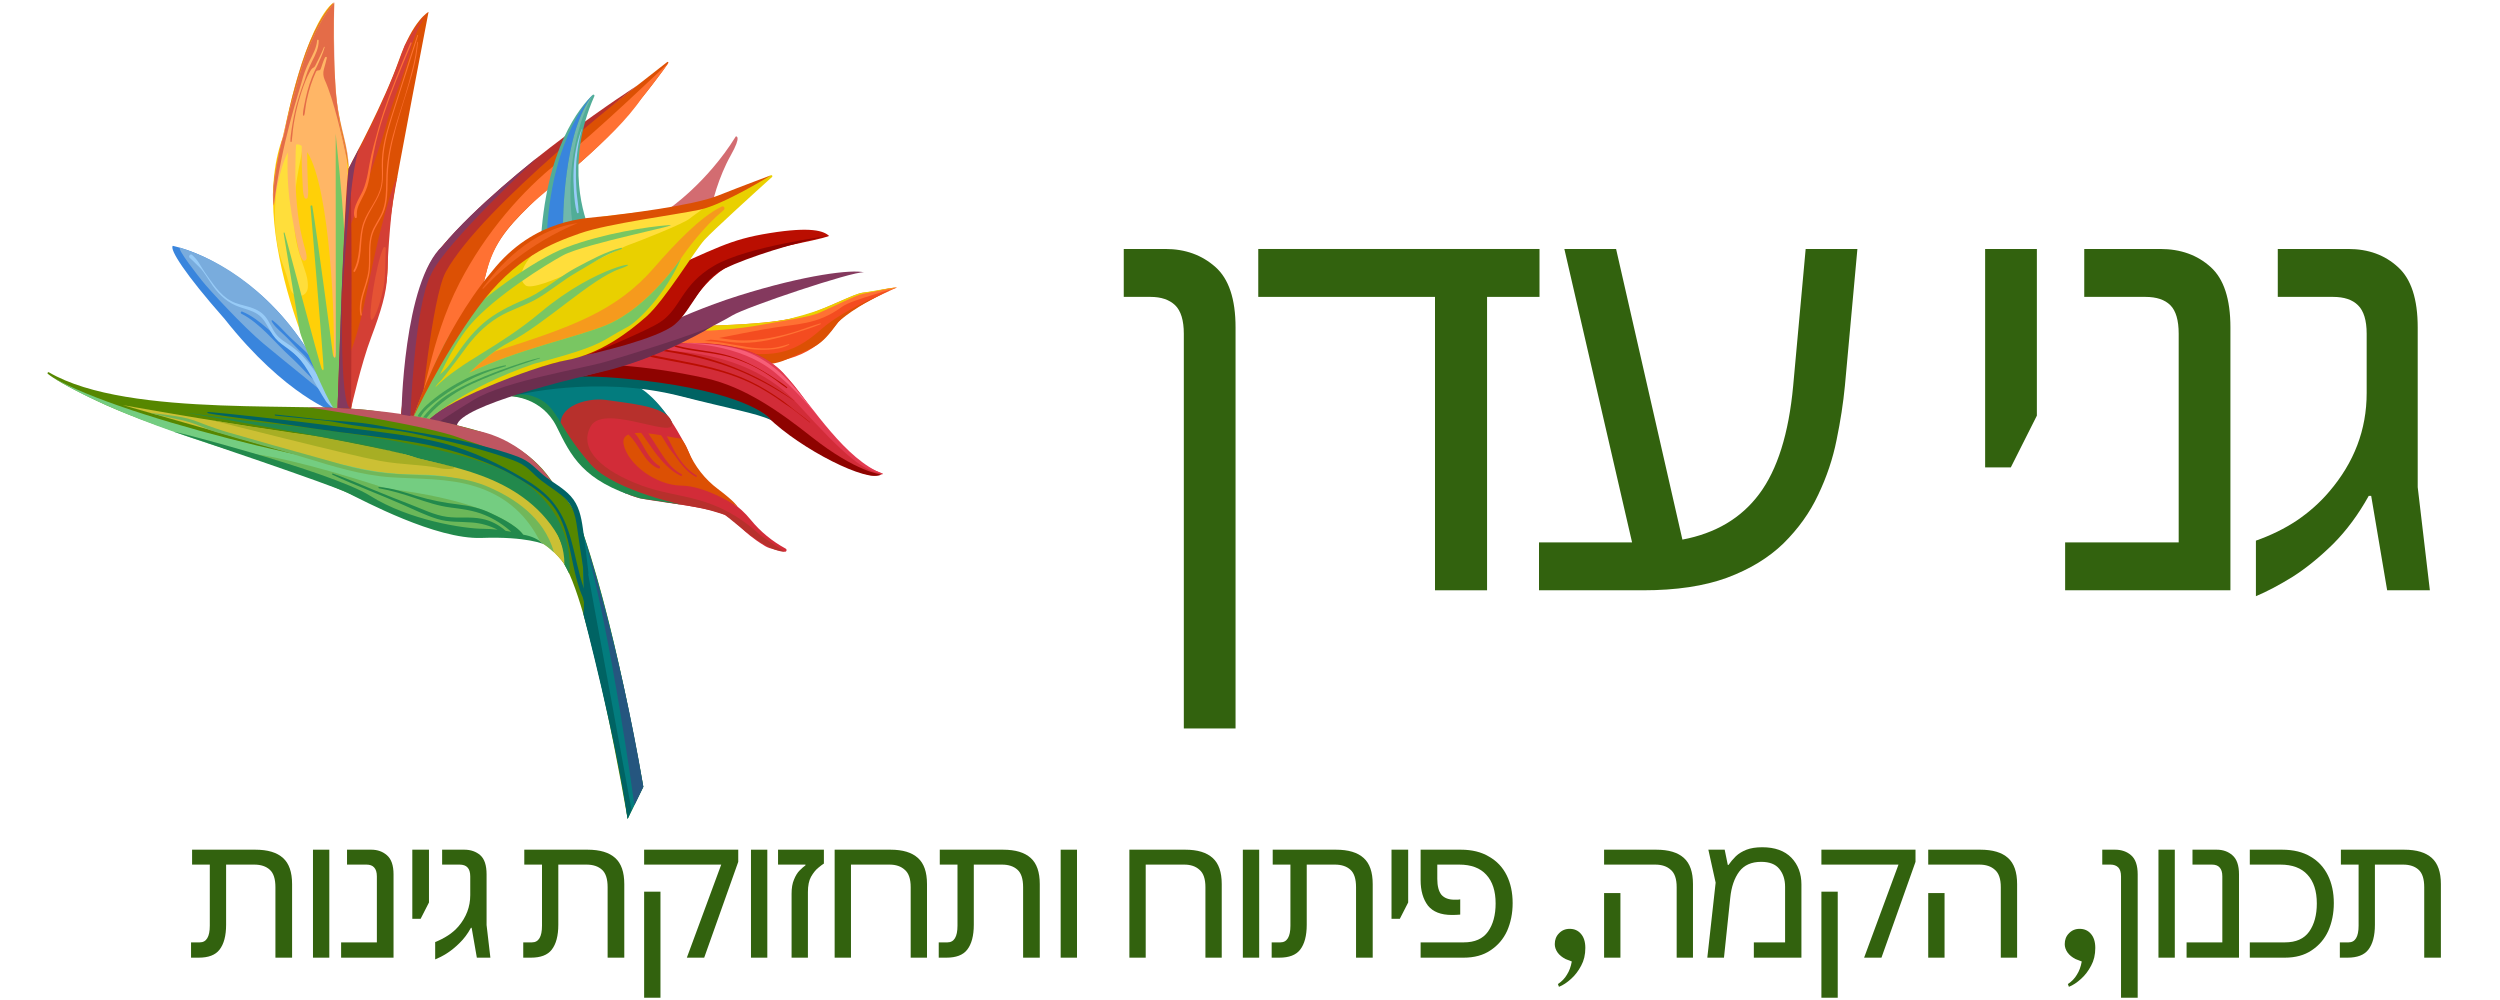<svg xmlns="http://www.w3.org/2000/svg" xmlns:xlink="http://www.w3.org/1999/xlink" width="150" zoomAndPan="magnify" viewBox="0 0 112.5 45" height="60" preserveAspectRatio="xMidYMid meet" version="1.0"><defs><g/><clipPath id="648ac92cc6"><path d="M 15 0.098 L 20 0.098 L 20 19 L 15 19 Z M 15 0.098 " clip-rule="nonzero"/></clipPath><clipPath id="0966917845"><path d="M 15 0.098 L 20 0.098 L 20 11 L 15 11 Z M 15 0.098 " clip-rule="nonzero"/></clipPath><clipPath id="f8fc5fa575"><path d="M 12 0.098 L 16 0.098 L 16 19 L 12 19 Z M 12 0.098 " clip-rule="nonzero"/></clipPath><clipPath id="78f9c4e2eb"><path d="M 30.078 12.91 L 40.367 12.91 L 40.367 16.371 L 30.078 16.371 Z M 30.078 12.91 " clip-rule="nonzero"/></clipPath><clipPath id="5bd3a9ad25"><path d="M 30.164 12.91 L 40.367 12.91 L 40.367 15.766 L 30.164 15.766 Z M 30.164 12.91 " clip-rule="nonzero"/></clipPath><clipPath id="0a10c37e57"><path d="M 31.918 12.91 L 40.367 12.91 L 40.367 16.457 L 31.918 16.457 Z M 31.918 12.91 " clip-rule="nonzero"/></clipPath><clipPath id="be6af48698"><path d="M 2.137 16.719 L 29 16.719 L 29 36.848 L 2.137 36.848 Z M 2.137 16.719 " clip-rule="nonzero"/></clipPath><clipPath id="de7da2b831"><path d="M 2.129 16 L 25 16 L 25 25 L 2.129 25 Z M 2.129 16 " clip-rule="nonzero"/></clipPath><clipPath id="7f340f1e0c"><path d="M 26.047 23.555 L 29 23.555 L 29 36.848 L 26.047 36.848 Z M 26.047 23.555 " clip-rule="nonzero"/></clipPath><clipPath id="e702f121b2"><path d="M 12 0.098 L 16 0.098 L 16 17 L 12 17 Z M 12 0.098 " clip-rule="nonzero"/></clipPath><clipPath id="c04c1ae21b"><path d="M 12 0.098 L 16 0.098 L 16 10 L 12 10 Z M 12 0.098 " clip-rule="nonzero"/></clipPath><clipPath id="54dc95e2a0"><path d="M 9.32 18.535 L 28.5 18.535 L 28.5 36.848 L 9.32 36.848 Z M 9.32 18.535 " clip-rule="nonzero"/></clipPath><clipPath id="54aa09378e"><path d="M 26 24 L 29 24 L 29 36.848 L 26 36.848 Z M 26 24 " clip-rule="nonzero"/></clipPath><clipPath id="ab85a32a75"><path d="M 31.742 12.91 L 40.367 12.91 L 40.367 14.898 L 31.742 14.898 Z M 31.742 12.91 " clip-rule="nonzero"/></clipPath><clipPath id="493a7ee40e"><path d="M 28 38 L 34 38 L 34 44.898 L 28 44.898 Z M 28 38 " clip-rule="nonzero"/></clipPath><clipPath id="9a60827d7c"><path d="M 69 41 L 72 41 L 72 44.898 L 69 44.898 Z M 69 41 " clip-rule="nonzero"/></clipPath><clipPath id="13d1451621"><path d="M 81 38 L 87 38 L 87 44.898 L 81 44.898 Z M 81 38 " clip-rule="nonzero"/></clipPath><clipPath id="1279b1d7f1"><path d="M 92 41 L 95 41 L 95 44.898 L 92 44.898 Z M 92 41 " clip-rule="nonzero"/></clipPath><clipPath id="7a12b42d46"><path d="M 94 38 L 97 38 L 97 44.898 L 94 44.898 Z M 94 38 " clip-rule="nonzero"/></clipPath></defs><g fill="#32620e" fill-opacity="1"><g transform="translate(50.053, 26.563)"><g><path d="M 3.219 6.219 L 3.219 -11.547 C 3.219 -12.148 3.086 -12.578 2.828 -12.828 C 2.566 -13.078 2.195 -13.203 1.719 -13.203 L 0.516 -13.203 L 0.516 -15.359 L 2.391 -15.359 C 3.285 -15.359 4.035 -15.086 4.641 -14.547 C 5.242 -14.016 5.547 -13.109 5.547 -11.828 L 5.547 6.219 Z M 3.219 6.219 "/></g></g></g><g fill="#32620e" fill-opacity="1"><g transform="translate(56.356, 26.563)"><g><path d="M 8.219 0 L 8.219 -13.203 L 0.266 -13.203 L 0.266 -15.359 L 12.922 -15.359 L 12.922 -13.203 L 10.562 -13.203 L 10.562 0 Z M 8.219 0 "/></g></g></g><g fill="#32620e" fill-opacity="1"><g transform="translate(68.599, 26.563)"><g><path d="M 0.656 0 L 0.656 -2.156 L 4.844 -2.156 L 1.797 -15.359 L 4.125 -15.359 L 7.109 -2.281 C 8.598 -2.562 9.75 -3.242 10.562 -4.328 C 11.383 -5.422 11.895 -7.047 12.094 -9.203 L 12.656 -15.359 L 14.984 -15.359 L 14.422 -9.203 C 14.348 -8.43 14.223 -7.617 14.047 -6.766 C 13.879 -5.922 13.602 -5.098 13.219 -4.297 C 12.844 -3.492 12.32 -2.766 11.656 -2.109 C 10.988 -1.461 10.141 -0.945 9.109 -0.562 C 8.086 -0.188 6.832 0 5.344 0 Z M 0.656 0 "/></g></g></g><g fill="#32620e" fill-opacity="1"><g transform="translate(83.047, 26.563)"><g/></g></g><g fill="#32620e" fill-opacity="1"><g transform="translate(87.378, 26.563)"><g><path d="M 1.953 -5.531 L 1.953 -15.359 L 4.281 -15.359 L 4.281 -7.859 L 3.109 -5.531 Z M 1.953 -5.531 "/></g></g></g><g fill="#32620e" fill-opacity="1"><g transform="translate(92.15, 26.563)"><g><path d="M 0.781 0 L 0.781 -2.156 L 5.891 -2.156 L 5.891 -11.547 C 5.891 -12.148 5.766 -12.578 5.516 -12.828 C 5.266 -13.078 4.891 -13.203 4.391 -13.203 L 1.641 -13.203 L 1.641 -15.359 L 5.062 -15.359 C 5.977 -15.359 6.734 -15.086 7.328 -14.547 C 7.922 -14.016 8.219 -13.109 8.219 -11.828 L 8.219 0 Z M 0.781 0 "/></g></g></g><g fill="#32620e" fill-opacity="1"><g transform="translate(101.125, 26.563)"><g><path d="M 0.391 0.266 L 0.391 -2.234 C 1.066 -2.473 1.68 -2.773 2.234 -3.141 C 2.785 -3.516 3.27 -3.945 3.688 -4.438 C 4.812 -5.75 5.375 -7.227 5.375 -8.875 L 5.375 -11.547 C 5.375 -12.148 5.242 -12.578 4.984 -12.828 C 4.734 -13.078 4.359 -13.203 3.859 -13.203 L 1.375 -13.203 L 1.375 -15.359 L 4.547 -15.359 C 5.453 -15.359 6.195 -15.086 6.781 -14.547 C 7.375 -14.016 7.672 -13.109 7.672 -11.828 L 7.672 -4.641 L 8.219 0 L 6.297 0 L 5.578 -4.25 L 5.469 -4.25 C 5 -3.406 4.461 -2.68 3.859 -2.078 C 3.254 -1.484 2.648 -0.992 2.047 -0.609 C 1.441 -0.234 0.891 0.055 0.391 0.266 Z M 0.391 0.266 "/></g></g></g><path fill="#3985dd" d="M 15.102 18.562 C 15.102 18.562 12.859 17.836 10.109 14.355 C 8.312 12.32 7.617 11.211 7.777 11.062 C 9.289 11.406 12.09 12.809 14.012 16.043 C 15.254 18.137 15.102 18.562 15.102 18.562 " fill-opacity="1" fill-rule="nonzero"/><path fill="#deeaee" d="M 13.328 15.016 C 13.125 14.738 12.914 14.48 12.699 14.234 C 12.957 14.523 13.156 14.777 13.328 15.016 M 12.012 13.52 C 10.934 12.484 9.809 11.816 8.875 11.426 C 10.543 12.105 11.59 13.105 12.012 13.52 " fill-opacity="1" fill-rule="nonzero"/><path fill="#79acdd" d="M 14.742 17.836 C 14.297 17.438 12.988 16.406 11.84 15.449 C 10.949 14.703 9.391 13.016 9.094 12.637 C 8.992 12.508 7.922 11.168 8.109 11.148 C 8.375 11.23 8.633 11.324 8.875 11.426 C 9.809 11.816 10.934 12.484 12.012 13.52 C 12.066 13.57 12.109 13.613 12.141 13.645 C 12.355 13.859 12.539 14.055 12.699 14.234 C 12.914 14.48 13.125 14.738 13.328 15.016 C 13.508 15.266 13.66 15.496 13.82 15.742 C 13.824 15.75 13.828 15.758 13.832 15.762 C 13.852 15.82 13.875 15.879 13.898 15.934 C 13.906 15.961 13.918 15.988 13.938 16.023 C 13.824 15.898 13.711 15.777 13.586 15.664 C 13.348 15.449 13.105 15.238 12.879 15.004 C 12.66 14.785 12.523 14.613 12.281 14.426 C 12.266 14.418 12.254 14.41 12.242 14.41 C 12.219 14.41 12.211 14.438 12.242 14.492 C 12.402 14.758 12.684 14.961 12.898 15.18 C 13.148 15.434 13.371 15.688 13.629 15.93 C 13.836 16.125 14.039 16.453 14.199 16.664 C 14.238 16.754 14.262 16.801 14.289 16.859 C 14.312 16.914 14.336 16.969 14.359 17.02 C 14.25 16.922 14.191 16.863 14.086 16.754 C 13.758 16.418 13.438 16.078 13.094 15.758 C 12.738 15.43 12.391 15.09 12.02 14.773 C 11.676 14.477 11.312 14.188 10.895 14.02 C 10.891 14.02 10.887 14.016 10.879 14.016 C 10.836 14.016 10.812 14.09 10.855 14.113 C 11.719 14.551 12.371 15.422 13.086 16.07 C 13.566 16.508 14.039 17.094 14.578 17.492 C 14.605 17.555 14.625 17.598 14.648 17.641 C 14.68 17.707 14.711 17.773 14.742 17.836 " fill-opacity="1" fill-rule="nonzero"/><g clip-path="url(#648ac92cc6)"><path fill="#dc5004" d="M 15.859 7.238 C 15.859 7.238 17.297 4.57 17.945 2.73 C 18.59 0.891 19.285 0.535 19.285 0.535 C 19.285 0.535 17.859 7.934 17.68 9.105 C 17.527 10.102 17.527 10.102 17.453 10.836 C 17.387 11.5 17.633 12.453 17.062 13.812 C 16.43 15.32 16 16.91 15.777 18.539 C 15.766 18.621 15.754 18.699 15.742 18.781 L 15.145 18.781 C 15.145 18.781 14.984 11.348 15.352 8.273 L 15.859 7.238 " fill-opacity="1" fill-rule="nonzero"/></g><g clip-path="url(#0966917845)"><path fill="#d43f35" d="M 15.691 7.586 L 15.691 10.355 C 15.691 10.355 17.078 6.812 17.355 5.703 C 17.633 4.594 18.352 2.93 18.445 2.375 C 18.543 1.82 18.949 0.891 19.285 0.535 C 19.285 0.535 18.797 1.027 18.215 2.043 C 17.676 3.594 16.785 5.688 15.691 7.586 " fill-opacity="1" fill-rule="nonzero"/></g><path fill="#dc5004" d="M 18.016 18.91 C 18.016 18.91 18.59 13.094 19.516 11.602 C 20.75 9.609 27.16 5.023 27.879 4.469 C 28.453 4.023 29.59 3.133 30.027 2.789 C 30.055 2.766 30.094 2.809 30.07 2.84 C 29.492 3.66 27.375 6.586 24.695 8.426 C 23.402 9.66 22.613 10.391 22.133 11.473 C 21.871 12.062 21.734 13.09 21.488 13.617 C 20.746 15.203 18.445 19.035 18.445 19.035 L 18.016 18.91 " fill-opacity="1" fill-rule="nonzero"/><path fill="#d22c38" d="M 22.363 17.836 C 22.363 17.836 24.168 17.523 25.004 19.035 C 25.844 20.547 27.375 22.184 28.988 22.461 C 30.191 22.668 31.875 22.82 32.617 23.168 C 33.16 23.422 33.336 23.918 34.438 24.578 C 34.656 24.711 35.016 24.75 35.309 24.828 C 35.391 24.848 35.43 24.727 35.355 24.688 L 35.348 24.684 C 34.754 24.359 34.223 23.93 33.789 23.398 C 33.227 22.707 32.699 22.465 32.332 22.285 C 31.402 21.836 31.207 20.699 30.848 20.043 C 30.488 19.387 29.531 17.496 28.07 17.27 C 26.609 17.043 22.363 17.836 22.363 17.836 " fill-opacity="1" fill-rule="nonzero"/><g clip-path="url(#f8fc5fa575)"><path fill="#ffd008" d="M 15 18.348 C 15 18.348 10.977 10.871 12.727 6.18 C 13.875 0.664 15 0.133 15 0.133 C 15 0.133 14.688 3.105 15.477 6.23 C 16.27 9.355 15.023 15.312 15.191 18.359 L 15 18.348 " fill-opacity="1" fill-rule="nonzero"/></g><path fill="#ba0e01" d="M 23.215 16.852 C 23.215 16.852 29.676 15.281 30.367 14.598 C 31.062 13.918 31.562 12.504 33.121 11.801 C 34.797 11.047 36.52 10.91 37.309 10.617 C 37.07 10.391 36.5 10.188 34.621 10.492 C 32.801 10.785 32.258 11.172 29.363 12.434 C 28.117 12.973 23.215 16.852 23.215 16.852 " fill-opacity="1" fill-rule="nonzero"/><path fill="#ff7133" d="M 18.598 18.781 C 18.016 19.582 19.57 18.961 19.57 18.961 C 19.57 18.961 21.461 14.059 21.836 12.453 C 22.203 10.844 22.988 10.066 23.84 9.246 C 24.695 8.426 27.602 6.316 28.879 4.414 C 29.98 3.016 30.07 2.84 30.07 2.84 C 30.07 2.84 26.75 6.02 25.105 7.312 C 23.535 8.551 21.852 10.457 20.68 12.727 C 19.285 15.43 19.18 17.984 18.598 18.781 " fill-opacity="1" fill-rule="nonzero"/><g clip-path="url(#78f9c4e2eb)"><path fill="#f44c20" d="M 30.078 15.152 C 30.078 15.152 31.492 14.75 33.434 14.625 C 35.371 14.5 36.926 14.043 37.309 13.844 C 37.695 13.641 39.418 12.988 40.352 12.938 C 40.352 12.938 38.508 13.742 37.91 14.297 C 37.309 14.852 36.953 15.961 34.727 16.312 C 32.5 16.664 30.078 15.152 30.078 15.152 " fill-opacity="1" fill-rule="nonzero"/></g><g clip-path="url(#5bd3a9ad25)"><path fill="#ff7133" d="M 40.352 12.938 C 40.184 12.938 39.293 13.133 38.875 13.164 C 38.457 13.195 37.309 13.844 36.133 14.223 C 34.953 14.598 31.945 14.652 31.945 14.652 L 30.871 15.027 L 30.168 15.66 C 30.168 15.66 30.547 15.578 31.102 15.465 C 31.234 15.461 31.371 15.445 31.504 15.445 C 31.66 15.441 31.812 15.449 31.969 15.461 C 32.273 15.488 32.574 15.539 32.875 15.586 C 33.445 15.68 34.02 15.77 34.598 15.734 C 34.902 15.715 35.23 15.668 35.508 15.516 C 35.527 15.508 35.516 15.477 35.492 15.484 C 35.227 15.57 34.957 15.645 34.676 15.668 C 34.398 15.691 34.117 15.676 33.84 15.648 C 33.695 15.633 33.555 15.605 33.41 15.578 C 33.266 15.555 33.117 15.527 32.973 15.504 C 32.672 15.449 32.367 15.395 32.062 15.367 C 31.938 15.355 31.812 15.348 31.691 15.344 C 31.785 15.324 31.887 15.305 31.984 15.285 C 32.078 15.293 32.172 15.301 32.266 15.312 C 32.645 15.363 33.02 15.426 33.402 15.426 C 33.785 15.43 34.168 15.387 34.539 15.312 C 34.922 15.234 35.301 15.133 35.676 15.016 C 36.094 14.887 36.52 14.758 36.926 14.59 C 36.945 14.582 36.938 14.543 36.914 14.551 C 36.539 14.66 36.172 14.801 35.797 14.922 C 35.422 15.039 35.043 15.133 34.66 15.203 C 34.281 15.273 33.891 15.316 33.508 15.32 C 33.312 15.32 33.117 15.312 32.926 15.289 C 32.738 15.27 32.551 15.238 32.359 15.211 L 32.348 15.211 C 33.074 15.066 33.84 14.914 34.414 14.812 C 35.898 14.547 36.734 14.652 37.91 13.793 C 38.336 13.48 40.52 12.938 40.352 12.938 " fill-opacity="1" fill-rule="nonzero"/></g><g clip-path="url(#0a10c37e57)"><path fill="#dc5004" d="M 31.945 16 C 31.945 16 34.066 16.797 35.395 16.172 C 36.727 15.547 36.859 15.688 37.723 14.492 C 37.723 14.492 38.445 13.75 40.352 12.938 C 40.352 12.938 38.012 13.871 36.961 14.812 C 35.906 15.758 35.105 15.973 34.004 15.93 C 32.906 15.883 31.945 16 31.945 16 " fill-opacity="1" fill-rule="nonzero"/></g><path fill="#d22c38" d="M 22.363 17.836 C 22.363 17.836 26.715 16.785 30.512 17.773 C 33.949 18.672 33.742 18.227 35.215 19.238 C 36.688 20.246 37.738 20.898 38.508 21.176 C 39.203 21.43 39.203 21.43 39.656 21.352 C 40.113 21.277 38.484 21.328 36.855 18.91 C 35.227 16.488 34.414 15.43 31.016 15.43 C 27.617 15.43 22.363 17.836 22.363 17.836 " fill-opacity="1" fill-rule="nonzero"/><path fill="#037c7e" d="M 22.945 17.746 C 22.945 17.746 24.488 17.824 25.223 19.406 C 26.152 21.398 27.637 21.852 28.121 22.188 C 28.605 22.52 26.32 20.621 25.82 19.191 C 25.219 17.469 29.719 18.301 30.262 19.035 C 30.262 19.035 29.465 17.727 28.562 17.328 C 27.664 16.93 22.945 17.746 22.945 17.746 " fill-opacity="1" fill-rule="nonzero"/><path fill="#8e0300" d="M 24.926 17.23 C 24.926 17.23 33.09 17.348 34.562 18.781 C 36.035 20.219 39.066 21.75 39.656 21.352 C 39.656 21.352 38.543 21.254 36.531 19.668 C 35.109 18.543 33.531 17.418 31.789 17.027 C 28.863 16.375 26.582 16.355 26.152 16.41 C 25.543 16.488 24.926 17.23 24.926 17.23 " fill-opacity="1" fill-rule="nonzero"/><path fill="#84395e" d="M 20.531 19.406 C 20.531 19.406 20.414 18.797 21.105 18.414 C 21.801 18.031 28.109 16.516 28.949 16.152 C 30.262 15.586 32.332 14.574 32.953 14.195 C 33.578 13.816 38.371 12.203 38.875 12.254 C 38.348 12.121 36.266 12.352 33.219 13.312 C 30.25 14.25 28.047 15.613 26.418 15.965 C 24.789 16.312 20.387 17.648 19.762 18.129 C 19.141 18.605 19.047 19.035 19.047 19.035 L 20.531 19.406 " fill-opacity="1" fill-rule="nonzero"/><path fill="#006363" d="M 23.18 17.797 C 23.18 17.797 26.828 16.855 30.648 17.832 C 32.84 18.395 34.039 18.594 34.699 18.902 C 34.422 18.504 32.766 17.465 28.086 17.035 C 23.406 16.605 23.18 17.797 23.18 17.797 " fill-opacity="1" fill-rule="nonzero"/><path fill="#b7302c" d="M 18.062 18.656 L 18.918 18.859 C 18.918 18.859 19.438 13.371 20.059 12.238 C 21.703 9.246 28.68 3.848 28.68 3.848 C 28.68 3.848 22.945 7.512 19.918 11.062 C 18.863 12.301 19.043 12.898 18.648 14.492 C 18.254 16.086 18.062 18.656 18.062 18.656 " fill-opacity="1" fill-rule="nonzero"/><path fill="#51ad97" d="M 26.672 4.27 C 26.137 4.777 24.523 6.66 24.324 11.098 C 24.32 11.133 24.355 11.16 24.387 11.145 L 26.484 10.355 C 26.512 10.348 26.523 10.312 26.512 10.289 C 26.352 9.91 25.383 7.398 26.746 4.328 C 26.77 4.281 26.711 4.234 26.672 4.27 " fill-opacity="1" fill-rule="nonzero"/><path fill="#e23b50" d="M 29.859 15.797 L 30.656 15.469 C 30.688 15.484 33.969 15.152 35.395 16.957 C 36.625 18.379 38.039 20.676 39.734 21.328 C 38.875 21.203 38.094 20.602 35.875 18.16 C 33.602 15.656 29.859 15.797 29.859 15.797 " fill-opacity="1" fill-rule="nonzero"/><path fill="#d36c71" d="M 30.078 9.414 C 30.078 9.414 31.805 8.25 33.113 6.137 C 33.113 6.137 33.398 6.082 32.879 7 C 32.359 7.918 31.992 9.203 32.012 9.535 C 32.035 9.867 30.078 9.414 30.078 9.414 " fill-opacity="1" fill-rule="nonzero"/><path fill="#e9d000" d="M 18.586 19.035 C 18.586 19.035 21.289 12.531 23.422 11.047 C 25.551 9.559 29 9.641 29.914 9.508 C 30.949 9.355 32.336 9 32.926 8.719 C 33.629 8.383 34.293 8.07 34.695 7.887 C 34.742 7.867 34.781 7.93 34.742 7.965 C 34.074 8.566 32.082 10.375 31.703 10.793 C 31.25 11.297 29.914 13.516 29.086 14.246 C 28.258 14.977 26.988 15.934 25.48 16.211 C 23.973 16.488 19.59 18.203 19.184 19.035 C 18.777 19.867 18.586 19.035 18.586 19.035 " fill-opacity="1" fill-rule="nonzero"/><path fill="#97cbf7" d="M 14.883 17.883 C 14.633 17.352 14.117 16.602 13.742 16.16 C 13.555 15.941 13.34 15.746 13.109 15.582 C 12.859 15.406 12.59 15.266 12.402 15.012 C 12.223 14.77 12.125 14.469 11.93 14.238 C 11.742 14.012 11.477 13.895 11.211 13.812 C 10.941 13.73 10.645 13.68 10.395 13.543 C 10.137 13.406 9.926 13.199 9.738 12.969 C 9.547 12.738 9.379 12.48 9.203 12.234 C 9.109 12.098 9.027 11.949 8.938 11.809 C 8.855 11.684 8.758 11.574 8.648 11.473 C 8.57 11.398 8.457 11.535 8.539 11.605 C 8.633 11.684 8.719 11.773 8.805 11.859 C 8.914 11.965 9.039 12.078 9.129 12.203 C 9.289 12.418 9.422 12.648 9.578 12.867 C 9.895 13.309 10.273 13.641 10.781 13.816 C 11.055 13.91 11.344 13.973 11.59 14.137 C 11.867 14.32 12.004 14.617 12.168 14.902 C 12.305 15.141 12.461 15.328 12.68 15.488 C 12.918 15.668 13.164 15.828 13.375 16.043 C 13.844 16.512 14.156 17.273 14.668 18.059 C 14.742 18.172 15.297 18.762 14.883 17.883 " fill-opacity="1" fill-rule="nonzero"/><path fill="#f69a1d" d="M 21.113 16.773 C 21.48 16.43 21.867 16.098 22.246 15.824 C 25.742 14.707 27.742 14.008 29.457 12.02 C 30.332 11.016 31.52 9.746 32.477 9.297 C 32.492 9.289 32.504 9.285 32.516 9.285 C 32.59 9.285 32.637 9.395 32.566 9.453 C 31.652 10.211 30.906 11.238 30.598 11.695 C 30.312 12.105 28.973 13.922 27.285 14.629 C 26.012 15.16 23.262 15.727 21.113 16.773 M 23.211 16.672 C 23.477 16.57 23.754 16.465 24.047 16.367 C 23.766 16.469 23.488 16.57 23.215 16.672 C 23.211 16.672 23.211 16.672 23.211 16.672 M 20.625 16.582 C 20.84 16.422 21.082 16.262 21.352 16.109 C 21.098 16.27 20.855 16.422 20.625 16.582 " fill-opacity="1" fill-rule="nonzero"/><path fill="#6b2e4e" d="M 20.594 19.309 L 19.523 19.141 C 19.523 19.141 20.414 18.531 21.352 17.973 C 22.754 17.133 26.223 16.586 27.285 16.27 C 28.344 15.957 31.312 15.043 32.172 14.621 C 32.172 14.621 29.777 16.113 27.031 16.746 C 25.02 17.211 20.074 18.469 20.594 19.309 " fill-opacity="1" fill-rule="nonzero"/><path fill="#ffde3b" d="M 30.988 9.277 C 30.988 9.277 27.98 9.656 27.285 9.723 C 26.586 9.793 24.984 10.508 24.324 11.098 C 23.66 11.684 23.184 12.438 23.641 12.836 C 24.102 13.23 27.727 11.227 28.227 11.047 C 28.727 10.871 30.781 10.059 31.043 9.832 C 31.301 9.609 32.281 9.02 31.633 9.148 C 30.988 9.277 30.988 9.277 30.988 9.277 " fill-opacity="1" fill-rule="nonzero"/><path fill="#79c662" d="M 27.285 14.629 C 26.012 15.16 23.262 15.727 21.113 16.773 C 21.703 16.219 22.348 15.695 22.914 15.406 C 24.48 14.617 26.617 12.535 27.895 12.098 C 29.172 11.66 26.902 11.898 24.336 14.047 C 22.367 15.691 20.777 16.246 19.582 17.434 C 19.648 17.297 19.793 17.184 19.887 17.074 C 20.008 16.934 20.117 16.777 20.23 16.629 C 20.449 16.355 20.66 16.078 20.863 15.793 C 21.297 15.188 21.781 14.668 22.406 14.285 C 22.988 13.926 23.648 13.758 24.23 13.406 C 24.812 13.055 25.332 12.613 25.922 12.273 C 26.59 11.887 27.207 11.453 27.938 11.219 C 28.004 11.199 28.012 11.137 27.949 11.152 C 27.238 11.332 26.598 11.691 25.945 12.035 C 25.297 12.379 24.73 12.859 24.102 13.23 C 23.777 13.422 23.43 13.547 23.094 13.707 C 22.777 13.855 22.465 14.027 22.172 14.223 C 21.578 14.621 21.125 15.137 20.707 15.727 C 20.457 16.082 20.227 16.465 19.906 16.758 C 19.871 16.789 19.836 16.816 19.797 16.848 C 20.191 16.051 20.672 15.191 21.152 14.629 C 22.262 13.328 24.629 11.871 25.332 11.492 C 26.348 10.945 30.965 10.062 30.07 10.133 C 29.18 10.199 27.184 10.492 25.504 11.125 C 23.938 11.715 21.488 13.594 20.664 14.469 C 19.844 15.344 18.598 18.758 18.598 18.758 L 18.918 18.836 C 18.918 18.836 18.926 18.816 18.938 18.781 L 19.285 18.883 C 19.285 18.883 20.902 17.441 24.047 16.367 C 26.23 15.797 26.844 15.527 27.426 15.176 C 27.699 15.008 27.98 14.852 28.262 14.699 C 28.695 14.465 29.965 13.23 30.656 11.609 C 30.656 11.609 29.195 13.832 27.285 14.629 " fill-opacity="1" fill-rule="nonzero"/><g clip-path="url(#be6af48698)"><path fill="#568700" d="M 25.984 23.293 C 25.641 22.473 25.086 22.074 25.055 22.016 C 23.527 19.289 20.293 19.066 17.043 18.523 C 14.242 18.008 5.828 18.883 2.195 16.75 C 2.188 16.746 2.176 16.746 2.168 16.75 C 2.16 16.758 2.152 16.762 2.145 16.77 C 2.133 16.785 2.133 16.809 2.148 16.82 C 2.402 17.023 2.926 17.352 4.324 18.02 C 6.812 19.211 10.961 20.387 10.961 20.387 C 12.941 20.785 17.371 23.086 20.383 23.906 C 21.098 24.098 21.836 24.176 22.574 24.141 C 23.879 24.082 24.426 24.184 25.27 25.211 C 26.523 26.738 28.242 36.852 28.242 36.852 L 28.949 35.406 C 28.949 35.406 27.602 27.488 25.984 23.293 " fill-opacity="1" fill-rule="nonzero"/></g><g clip-path="url(#de7da2b831)"><path fill="#74cd81" d="M 2.148 16.82 C 4.551 18.562 15.91 21.371 18.855 21.254 C 21.797 21.133 23.945 23.043 24.324 24.387 C 24.324 24.387 24.027 24.117 22.137 24.148 C 21.41 24.141 20.969 24.062 20.406 23.91 C 17.727 23.191 14.18 21.5 13.004 21.047 C 12.902 21.008 12.801 20.973 12.695 20.945 C 11.055 20.496 4.945 18.762 2.148 16.82 " fill-opacity="1" fill-rule="nonzero"/></g><path fill="#be5661" d="M 13.855 18.324 C 13.855 18.324 19.289 19.145 20.734 19.723 C 21.414 19.996 23.691 20.539 25.07 22.121 C 25.086 22.141 25.117 22.117 25.102 22.094 C 24.781 21.527 23.629 19.793 21.371 19.359 C 21.305 19.344 21.238 19.328 21.172 19.309 C 17.723 18.258 13.855 18.324 13.855 18.324 " fill-opacity="1" fill-rule="nonzero"/><g clip-path="url(#7f340f1e0c)"><path fill="#037c7e" d="M 26.102 23.598 C 26.172 24.129 26.277 25.809 26.285 27.699 C 26.285 27.699 27.816 33.5 28.242 36.852 L 28.949 35.406 C 27.684 28.238 26.523 24.91 26.23 23.961 C 26.223 23.938 26.098 23.574 26.102 23.598 " fill-opacity="1" fill-rule="nonzero"/></g><path fill="#ccc034" d="M 5.52 18.227 C 5.52 18.227 12.109 20.113 12.73 20.273 C 13.121 20.371 14.828 20.789 16.215 21.086 C 17.09 21.273 17.984 21.355 18.875 21.359 C 22.383 21.363 24.066 23.445 24.324 24.387 C 24.324 24.387 24.848 24.699 25.289 25.242 C 25.332 25.289 25.367 25.344 25.398 25.398 C 25.727 25.938 25.352 23.453 23.379 21.844 C 21.879 20.621 17.277 20.078 13.18 19.48 C 9.098 18.883 5.52 18.227 5.52 18.227 " fill-opacity="1" fill-rule="nonzero"/><path fill="#cbdab0" d="M 23.199 24.168 C 23.059 24.16 22.871 24.152 22.629 24.148 C 22.844 24.148 23.035 24.156 23.199 24.168 M 22.219 24.156 C 22.012 24.156 21.805 24.148 21.582 24.125 C 21.746 24.141 21.926 24.148 22.129 24.148 C 22.164 24.148 22.199 24.148 22.234 24.148 C 22.312 24.148 22.387 24.148 22.461 24.145 C 22.508 24.145 22.551 24.145 22.594 24.145 C 22.57 24.148 22.547 24.148 22.523 24.152 C 22.422 24.152 22.32 24.156 22.219 24.156 M 20.324 23.891 C 19.762 23.742 19.062 23.516 18.141 23.172 C 18.887 23.449 19.633 23.699 20.324 23.891 M 17.102 22.77 C 17.055 22.75 17.008 22.734 16.961 22.715 C 14.457 21.719 13.602 21.254 12.758 20.965 C 12.793 20.973 12.828 20.984 12.859 20.996 C 13.043 21.066 13.23 21.141 13.422 21.219 C 14.254 21.566 15.629 22.184 17.102 22.77 " fill-opacity="1" fill-rule="nonzero"/><path fill="#568700" d="M 22.234 24.148 C 22.199 24.148 22.164 24.148 22.129 24.148 C 22.129 24.148 22.133 24.148 22.137 24.148 C 22.246 24.148 22.348 24.145 22.445 24.145 C 22.453 24.145 22.457 24.145 22.461 24.145 C 22.387 24.148 22.312 24.148 22.234 24.148 M 13.422 21.219 C 13.23 21.141 13.043 21.066 12.859 20.996 C 12.91 21.012 12.957 21.027 13.004 21.047 C 13.121 21.094 13.262 21.148 13.422 21.219 " fill-opacity="1" fill-rule="nonzero"/><path fill="#6bb759" d="M 23.641 24.207 C 23.641 24.207 23.598 24.188 23.199 24.168 C 23.035 24.156 22.844 24.148 22.629 24.148 C 22.621 24.148 22.617 24.145 22.609 24.145 C 22.609 24.145 22.605 24.145 22.605 24.145 C 22.602 24.145 22.598 24.145 22.594 24.145 C 22.551 24.145 22.508 24.145 22.461 24.145 C 22.457 24.145 22.453 24.145 22.445 24.145 C 22.348 24.145 22.246 24.148 22.137 24.148 C 22.133 24.148 22.129 24.148 22.129 24.148 C 21.926 24.148 21.746 24.141 21.582 24.125 C 21.227 24.09 20.828 24.023 20.324 23.891 C 19.633 23.699 18.887 23.449 18.141 23.172 C 17.824 23.051 17.477 22.918 17.102 22.77 C 15.629 22.184 14.254 21.566 13.422 21.219 C 13.262 21.148 13.121 21.094 13.004 21.047 C 12.957 21.027 12.91 21.012 12.859 20.996 C 12.828 20.984 12.793 20.973 12.758 20.965 C 12.617 20.914 12.48 20.871 12.336 20.832 C 12.109 20.773 11.844 20.699 11.594 20.625 C 11.082 20.496 10.949 20.41 11.176 20.41 C 11.664 20.41 13.785 20.801 17.387 21.984 C 22.977 22.664 23.641 24.199 23.641 24.207 " fill-opacity="1" fill-rule="nonzero"/><path fill="#d43f35" d="M 15.191 18.359 L 15.797 18.379 C 15.797 18.379 16.258 16.348 16.703 15.18 C 17.145 14.012 17.395 13.16 17.418 12.453 C 17.449 11.551 17.594 8.996 17.883 7.949 C 17.883 7.949 17.402 8.727 16.535 13.012 C 15.668 17.297 15 16.852 15 16.852 L 15.191 18.359 " fill-opacity="1" fill-rule="nonzero"/><path fill="#ffde3b" d="M 13.844 12.676 C 13.824 12.449 13.742 12.227 13.672 12.016 C 13.531 11.598 13.387 11.191 13.312 10.758 C 13.242 10.344 13.215 9.926 13.227 9.508 C 13.234 9.027 13.285 8.547 13.359 8.07 C 13.438 7.551 13.562 7.043 13.633 6.52 C 13.691 6.059 13.016 5.883 12.871 6.332 C 12.719 6.812 12.629 7.316 12.547 7.812 C 12.477 8.238 12.418 8.668 12.391 9.102 C 12.336 9.977 12.395 10.879 12.664 11.715 C 12.742 11.957 12.836 12.195 12.91 12.438 C 12.938 12.527 12.961 12.625 12.988 12.719 C 13.039 12.902 13.082 13.152 13.246 13.262 C 13.395 13.359 13.598 13.34 13.73 13.215 C 13.879 13.07 13.863 12.867 13.844 12.676 " fill-opacity="1" fill-rule="nonzero"/><g clip-path="url(#e702f121b2)"><path fill="#ffb666" d="M 15.48 6.418 C 14.859 4.176 15.043 0.133 15.043 0.133 C 15.043 0.133 14.062 1.055 13.34 3.887 C 12.047 8.199 12.324 9.246 12.324 9.246 C 12.324 9.246 12.539 7.609 12.957 6.859 C 12.941 7.082 12.934 7.305 12.938 7.531 C 12.941 8.004 12.969 8.477 13.023 8.945 C 13.082 9.41 13.16 9.879 13.25 10.336 C 13.293 10.562 13.336 10.785 13.387 11.008 C 13.438 11.227 13.48 11.5 13.613 11.684 C 13.676 11.773 13.789 11.723 13.797 11.621 C 13.809 11.414 13.719 11.188 13.668 10.992 C 13.613 10.773 13.562 10.555 13.516 10.336 C 13.426 9.863 13.371 9.391 13.336 8.91 C 13.301 8.445 13.285 7.98 13.293 7.512 C 13.297 7.285 13.301 7.062 13.305 6.836 C 13.309 6.734 13.32 6.617 13.324 6.504 C 13.402 6.484 13.488 6.504 13.578 6.566 C 13.578 6.613 13.578 6.66 13.578 6.703 C 13.57 6.949 13.578 7.195 13.582 7.441 C 13.59 7.688 13.598 7.93 13.613 8.176 C 13.625 8.414 13.617 8.676 13.703 8.898 C 13.727 8.961 13.828 8.957 13.844 8.891 C 13.891 8.688 13.859 8.473 13.852 8.27 C 13.84 8.012 13.832 7.754 13.828 7.496 C 13.824 7.277 13.824 7.059 13.824 6.844 C 14.863 8.445 15.109 14.668 15 16.367 C 14.887 18.102 16.102 8.664 15.48 6.418 " fill-opacity="1" fill-rule="nonzero"/></g><path fill="#79c662" d="M 15.109 6.023 C 15.102 5.785 15.113 15.57 15.113 15.953 C 15.117 16.168 15 16.125 14.977 15.938 C 14.934 15.551 14.258 10.488 14.055 9.277 C 14.047 9.223 13.969 9.234 13.973 9.289 C 13.973 9.289 14.578 16.465 14.562 16.602 C 14.547 16.699 14.508 16.66 14.469 16.578 C 14.402 16.445 12.812 10.492 12.812 10.492 C 12.793 10.441 12.758 10.449 12.766 10.504 L 13.488 14.887 C 13.543 15.246 14.695 17.973 15 18.348 C 15.109 18.359 15.191 18.359 15.191 18.359 C 15.191 18.359 15.309 15.152 15.512 12.969 C 15.691 11.016 15.113 6.297 15.109 6.023 " fill-opacity="1" fill-rule="nonzero"/><g clip-path="url(#c04c1ae21b)"><path fill="#e58882" d="M 12.285 9.027 C 12.273 8.863 12.277 8.656 12.297 8.434 C 12.285 8.629 12.285 8.828 12.285 9.027 M 15.691 7.586 C 15.648 7.094 15.582 6.641 15.477 6.23 C 15.352 5.734 15.254 5.238 15.18 4.762 C 15.172 4.695 15.164 4.625 15.156 4.559 C 15.328 5.875 15.691 6.613 15.691 7.586 M 13.137 4.395 C 13.336 3.598 13.539 2.941 13.734 2.406 C 13.547 2.938 13.344 3.59 13.137 4.395 M 15.082 3.637 C 14.992 2.262 15.016 0.945 15.035 0.398 C 15.027 0.965 15.02 2.258 15.078 3.613 C 15.078 3.621 15.078 3.629 15.082 3.637 M 14.996 0.184 C 14.996 0.148 15 0.133 15 0.133 C 15 0.133 15 0.133 14.996 0.133 C 15.023 0.109 15.039 0.098 15.039 0.098 C 15.039 0.098 15.039 0.113 15.039 0.137 C 15.031 0.145 15.016 0.16 14.996 0.184 " fill-opacity="1" fill-rule="nonzero"/><path fill="#e47624" d="M 12.324 9.246 C 12.305 9.188 12.293 9.113 12.285 9.027 C 12.285 8.828 12.285 8.629 12.297 8.434 C 12.355 7.723 12.547 6.82 12.668 6.398 C 12.16 8.629 12.324 9.246 12.324 9.246 M 15.691 7.586 C 15.691 7.586 15.656 7.41 15.602 7.133 C 15.57 6.852 15.531 6.609 15.48 6.418 C 15.344 5.934 15.246 5.359 15.18 4.762 C 15.254 5.238 15.352 5.734 15.477 6.23 C 15.582 6.641 15.648 7.094 15.691 7.586 M 12.898 5.461 C 12.977 5.078 13.055 4.727 13.137 4.395 C 13.344 3.59 13.547 2.938 13.734 2.406 C 14.32 0.82 14.848 0.27 14.996 0.133 C 15 0.133 15 0.133 15 0.133 C 15 0.133 14.996 0.148 14.996 0.184 C 14.789 0.41 13.965 1.43 13.34 3.887 C 13.164 4.469 13.02 4.992 12.898 5.461 " fill-opacity="1" fill-rule="nonzero"/><path fill="#e46c48" d="M 12.324 9.246 C 12.324 9.246 12.16 8.629 12.668 6.398 C 12.688 6.332 12.703 6.277 12.719 6.238 C 12.754 6.141 12.781 6.043 12.801 5.941 C 12.832 5.777 12.863 5.617 12.898 5.461 C 13.02 4.992 13.164 4.469 13.34 3.887 C 13.965 1.43 14.789 0.41 14.996 0.184 C 15.016 0.16 15.031 0.145 15.039 0.137 C 15.039 0.184 15.035 0.273 15.035 0.398 C 15.016 0.945 14.992 2.262 15.082 3.637 C 15.094 3.977 15.121 4.281 15.156 4.559 C 15.164 4.625 15.172 4.695 15.18 4.762 C 15.246 5.359 15.344 5.934 15.48 6.418 C 15.531 6.609 15.57 6.852 15.602 7.133 C 15.426 6.293 15.023 4.492 14.609 3.586 C 14.543 3.438 14.531 3.273 14.574 3.117 C 14.621 2.949 14.68 2.734 14.707 2.609 C 14.715 2.578 14.691 2.559 14.668 2.559 C 14.648 2.559 14.633 2.566 14.625 2.586 C 14.566 2.703 14.484 2.945 14.438 3.09 C 14.426 3.137 14.383 3.168 14.336 3.168 C 14.332 3.168 14.332 3.168 14.328 3.168 C 14.324 3.168 14.32 3.168 14.316 3.168 C 14.277 3.168 14.238 3.188 14.219 3.23 C 14.129 3.426 14.051 3.625 13.984 3.828 C 13.918 4.039 13.859 4.254 13.812 4.473 C 13.785 4.59 13.766 4.707 13.75 4.824 C 13.738 4.891 13.73 4.953 13.723 5.02 C 13.715 5.074 13.711 5.133 13.691 5.184 C 13.688 5.199 13.676 5.207 13.664 5.207 C 13.648 5.207 13.633 5.195 13.633 5.176 C 13.629 5.109 13.641 5.039 13.648 4.973 C 13.66 4.91 13.668 4.852 13.68 4.793 C 13.703 4.672 13.727 4.547 13.754 4.426 C 13.848 3.996 13.98 3.574 14.168 3.176 C 14.199 3.105 14.238 3.035 14.273 2.965 C 14.395 2.691 14.527 2.422 14.609 2.129 C 14.613 2.117 14.602 2.105 14.59 2.105 C 14.586 2.105 14.578 2.109 14.578 2.117 C 14.473 2.41 14.32 2.676 14.188 2.953 C 14.168 2.996 14.137 3.031 14.098 3.047 C 14.07 3.062 14.043 3.082 14.016 3.117 C 13.984 3.148 13.871 3.367 13.84 3.43 C 13.703 3.73 13.59 4.051 13.496 4.371 C 13.398 4.691 13.316 5.02 13.258 5.352 C 13.227 5.52 13.199 5.688 13.18 5.855 C 13.16 6.023 13.152 6.199 13.125 6.363 C 13.121 6.383 13.109 6.391 13.098 6.391 C 13.082 6.391 13.07 6.379 13.07 6.359 C 13.066 6.176 13.102 5.984 13.125 5.801 C 13.152 5.613 13.188 5.426 13.223 5.238 C 13.289 4.91 13.375 4.586 13.477 4.266 C 13.543 4.059 13.617 3.852 13.695 3.648 C 13.785 3.34 13.895 3.055 14.039 2.766 C 14.188 2.477 14.348 2.16 14.34 1.824 C 14.34 1.801 14.32 1.785 14.305 1.785 C 14.289 1.785 14.273 1.797 14.27 1.82 C 14.246 2.16 14.066 2.469 13.918 2.762 C 13.762 3.078 13.648 3.391 13.562 3.734 C 13.473 4.094 12.668 6.402 12.324 9.246 " fill-opacity="1" fill-rule="nonzero"/></g><path fill="#22894c" d="M 23.543 24.059 C 23.215 23.598 22.316 23.207 22.113 23.105 C 21.637 22.867 21.129 22.758 20.609 22.699 C 19.98 22.625 19.375 22.504 18.766 22.324 C 18.207 22.156 17.637 21.961 17.055 21.914 C 17.023 21.91 17.02 21.965 17.051 21.973 C 17.609 22.07 18.148 22.234 18.688 22.418 C 19.207 22.594 19.719 22.766 20.262 22.836 C 20.793 22.906 21.309 22.965 21.812 23.176 C 22.031 23.266 22.242 23.375 22.445 23.504 C 22.555 23.574 22.656 23.648 22.762 23.727 C 22.844 23.789 22.926 23.859 23.004 23.93 C 22.922 23.914 22.836 23.898 22.754 23.887 C 22.445 23.613 22.086 23.426 21.688 23.348 C 21.164 23.238 20.633 23.332 20.109 23.258 C 19.543 23.18 19.012 22.91 18.48 22.707 C 17.945 22.5 17.406 22.293 16.875 22.07 C 16.246 21.805 15.621 21.539 14.977 21.309 C 14.949 21.297 14.93 21.352 14.961 21.363 C 16.004 21.855 17.09 22.25 18.145 22.719 C 18.648 22.941 19.152 23.191 19.676 23.352 C 20.188 23.512 20.711 23.469 21.238 23.512 C 21.645 23.543 22.031 23.652 22.391 23.836 C 22.176 23.812 21.965 23.797 21.773 23.797 C 20.887 23.797 18.41 23.414 16.652 22.309 C 14.891 21.203 7.164 19.215 7.902 19.457 C 8.641 19.699 14.91 21.82 15.625 22.172 C 16.344 22.52 19.609 24.281 21.668 24.207 C 23.73 24.133 24.488 24.496 24.488 24.496 C 24.195 24.262 23.965 24.133 23.543 24.059 " fill-opacity="1" fill-rule="nonzero"/><path fill="#22894c" d="M 25.613 25.809 C 25.613 25.809 26.023 23.32 23.426 21.582 C 20.828 19.84 12.215 19.086 11.07 18.934 C 9.926 18.781 8.32 18.562 8.32 18.562 C 8.32 18.562 17.344 20.117 18.566 20.547 C 19.789 20.977 23.426 21.219 25.113 24.109 C 25.113 24.109 25.406 24.652 25.398 25.398 L 25.613 25.809 " fill-opacity="1" fill-rule="nonzero"/><path fill="#b7302c" d="M 15.797 18.379 L 15.191 18.359 C 15.191 18.359 15.488 8.695 15.691 7.586 C 15.895 6.477 15.797 18.379 15.797 18.379 " fill-opacity="1" fill-rule="nonzero"/><path fill="#70b8ab" d="M 25.336 10.031 C 25.34 9.551 25.398 7.441 25.926 5.773 C 26.242 4.84 26.586 4.379 26.656 4.289 C 26.66 4.281 26.668 4.277 26.672 4.27 C 25.406 6.625 25.668 9.352 25.742 9.926 C 25.613 9.957 25.477 9.992 25.336 10.031 " fill-opacity="1" fill-rule="nonzero"/><path fill="#3985dd" d="M 24.617 10.355 L 25.336 10.133 C 25.336 10.133 25.32 5.914 26.672 4.27 C 26.672 4.27 24.895 5.973 24.617 10.355 " fill-opacity="1" fill-rule="nonzero"/><path fill="#dc5004" d="M 18.598 18.781 C 18.598 18.781 19.789 15.012 22.121 12.234 C 24.047 9.785 26.453 9.824 27.285 9.723 C 28.113 9.621 31.141 9.266 32.301 8.805 C 33.465 8.344 34.695 7.887 34.695 7.887 C 34.695 7.887 32.586 9.199 31.5 9.434 C 30.418 9.668 27.371 10.055 26.102 10.5 C 24.832 10.945 23.172 11.582 21.512 13.836 C 19.852 16.086 18.598 18.781 18.598 18.781 " fill-opacity="1" fill-rule="nonzero"/><path fill="#8e0300" d="M 26.578 15.93 C 26.578 15.93 29.586 15.262 30.367 14.598 C 31.152 13.934 31.523 12.598 32.602 12.086 C 33.68 11.57 35.809 10.895 37.309 10.617 C 37.309 10.617 33.641 11.078 32.141 11.953 C 30.641 12.828 30.656 13.867 29.715 14.492 C 29.102 14.898 26.578 15.93 26.578 15.93 " fill-opacity="1" fill-rule="nonzero"/><path fill="#b7302c" d="M 35.309 24.828 C 34.5 24.828 33.191 23.598 32.617 23.168 C 32.117 23.016 31.941 22.93 31.047 22.773 C 29.703 22.543 27.867 22.285 27.125 21.613 C 27.125 21.613 26.102 21.148 25.387 19.727 C 24.672 18.305 26.418 17.867 27.285 18 C 28.148 18.137 29.809 18.25 30.168 18.859 C 30.848 20.043 27.199 18.051 26.578 19.191 C 26.004 20.242 27.148 21.211 28.879 21.852 C 30.609 22.488 32.156 22.188 34.246 24.109 C 34.652 24.391 35.309 24.828 35.309 24.828 " fill-opacity="1" fill-rule="nonzero"/><path fill="#22894c" d="M 23.02 17.836 C 23.02 17.836 24.387 17.875 25.043 19.191 C 25.695 20.504 26.199 21.641 28.805 22.426 C 28.805 22.426 30.262 22.641 30.621 22.703 C 30.98 22.762 27.676 22.133 26.578 20.891 C 25 19.105 25.137 18.23 23.988 17.836 C 23.414 17.637 23.02 17.836 23.02 17.836 " fill-opacity="1" fill-rule="nonzero"/><path fill="#ba0e01" d="M 36.457 19.004 C 36.242 18.824 36.016 18.656 35.793 18.488 C 35.566 18.312 35.352 18.125 35.117 17.965 C 34.664 17.648 34.188 17.359 33.691 17.125 C 33.191 16.891 32.672 16.715 32.145 16.574 C 31.613 16.43 31.074 16.32 30.535 16.215 C 30.148 16.141 29.785 16.07 29.398 15.988 C 29.344 16.012 29.293 16.031 29.238 16.051 C 29.34 16.074 29.422 16.094 29.523 16.113 C 29.789 16.168 30.059 16.215 30.324 16.266 C 30.859 16.367 31.395 16.469 31.922 16.598 C 32.453 16.727 32.973 16.887 33.477 17.098 C 33.984 17.312 34.465 17.59 34.926 17.898 C 35.039 17.977 35.152 18.055 35.262 18.133 C 35.383 18.215 35.504 18.293 35.621 18.375 C 35.848 18.539 36.066 18.715 36.281 18.887 C 36.34 18.93 36.395 18.973 36.449 19.016 L 36.457 19.004 " fill-opacity="1" fill-rule="nonzero"/><path fill="#ba0e01" d="M 35.746 18.039 C 35.035 17.5 34.262 17.062 33.457 16.707 C 33.055 16.531 32.645 16.371 32.227 16.238 C 31.793 16.098 31.355 15.988 30.91 15.898 C 30.645 15.844 30.375 15.801 30.105 15.758 C 30.047 15.75 30.047 15.75 29.992 15.738 C 29.941 15.758 29.906 15.781 29.859 15.797 C 29.855 15.801 29.953 15.816 30.043 15.832 C 30.281 15.871 30.52 15.91 30.758 15.957 C 31.207 16.039 31.648 16.145 32.086 16.277 C 32.5 16.398 32.906 16.539 33.305 16.703 C 33.707 16.875 34.098 17.066 34.484 17.273 C 34.918 17.508 35.332 17.77 35.742 18.043 L 35.746 18.039 " fill-opacity="1" fill-rule="nonzero"/><path fill="#ba0e01" d="M 35.418 17.426 C 35.285 17.309 35.133 17.211 34.988 17.113 C 34.84 17.008 34.684 16.914 34.531 16.816 C 34.223 16.621 33.906 16.453 33.578 16.301 C 33.246 16.148 32.902 16.027 32.551 15.941 C 32.18 15.852 31.801 15.801 31.426 15.742 C 31.215 15.711 31.004 15.676 30.793 15.633 C 30.688 15.609 30.586 15.59 30.48 15.562 C 30.43 15.551 30.48 15.562 30.43 15.551 C 30.41 15.57 30.359 15.578 30.336 15.594 C 30.395 15.613 30.387 15.609 30.445 15.625 C 30.535 15.648 30.625 15.672 30.715 15.691 C 30.902 15.734 31.094 15.766 31.285 15.793 C 31.656 15.852 32.031 15.895 32.402 15.969 C 32.582 16.004 32.758 16.043 32.934 16.098 C 33.105 16.148 33.27 16.215 33.438 16.277 C 33.77 16.406 34.086 16.578 34.395 16.762 C 34.566 16.867 34.73 16.98 34.898 17.098 C 35.062 17.219 35.223 17.352 35.395 17.465 C 35.418 17.48 35.438 17.445 35.418 17.426 " fill-opacity="1" fill-rule="nonzero"/><path fill="#dc5004" d="M 32.305 22.004 C 31.723 21.57 31.262 20.98 30.969 20.297 C 30.848 20.012 30.809 19.945 30.656 19.742 C 30.461 19.715 30.238 19.676 30.008 19.633 C 30.105 19.801 30.188 19.98 30.277 20.152 C 30.516 20.633 30.887 21.137 31.344 21.398 C 31.379 21.418 31.348 21.48 31.316 21.461 C 31.086 21.34 30.895 21.168 30.723 20.969 C 30.547 20.773 30.414 20.543 30.246 20.344 C 30.066 20.129 29.945 19.879 29.789 19.645 C 29.773 19.625 29.758 19.605 29.746 19.586 C 29.551 19.555 29.359 19.523 29.176 19.504 C 29.324 19.715 29.457 19.938 29.598 20.152 C 29.895 20.617 30.184 21.086 30.676 21.344 C 30.719 21.367 30.68 21.434 30.637 21.414 C 30.156 21.188 29.766 20.746 29.445 20.316 C 29.281 20.09 29.121 19.859 28.961 19.629 C 28.926 19.582 28.891 19.531 28.855 19.48 C 28.75 19.477 28.648 19.48 28.559 19.488 C 28.68 19.625 28.781 19.781 28.863 19.93 C 29.078 20.316 29.297 20.734 29.676 20.973 C 29.738 21.012 29.695 21.109 29.625 21.082 C 28.98 20.82 28.777 19.996 28.277 19.555 C 28.105 19.629 28.016 19.77 28.066 20.004 C 28.258 20.902 29.535 21.84 30.656 21.852 C 31.777 21.859 33.191 22.801 33.191 22.801 C 33.191 22.801 33.09 22.594 32.305 22.004 " fill-opacity="1" fill-rule="nonzero"/><path fill="#ff7133" d="M 18.773 1.902 C 18.73 2.324 18.668 2.695 18.547 3.152 C 18.445 3.551 18.336 3.953 18.215 4.348 C 17.977 5.129 17.699 5.902 17.535 6.707 C 17.457 7.098 17.402 7.496 17.387 7.895 C 17.371 8.309 17.387 8.73 17.312 9.141 C 17.273 9.348 17.207 9.547 17.109 9.73 C 17.012 9.918 16.898 10.09 16.805 10.277 C 16.621 10.652 16.605 11.062 16.605 11.48 C 16.605 11.699 16.609 11.918 16.586 12.133 C 16.562 12.344 16.508 12.551 16.449 12.75 C 16.336 13.121 16.191 13.496 16.191 13.891 C 16.191 13.984 16.199 14.082 16.219 14.176 C 16.227 14.219 16.289 14.207 16.281 14.164 C 16.203 13.762 16.324 13.359 16.441 12.98 C 16.5 12.793 16.562 12.602 16.602 12.41 C 16.645 12.207 16.66 12 16.664 11.797 C 16.672 11.367 16.633 10.926 16.773 10.516 C 16.902 10.133 17.18 9.824 17.305 9.438 C 17.434 9.039 17.434 8.613 17.441 8.195 C 17.445 7.766 17.477 7.344 17.547 6.918 C 17.688 6.117 17.93 5.34 18.168 4.566 C 18.406 3.793 18.688 3.004 18.777 2.191 C 18.789 2.094 18.801 2.004 18.805 1.906 C 18.809 1.871 18.777 1.871 18.773 1.902 " fill-opacity="1" fill-rule="nonzero"/><path fill="#ff7133" d="M 18.777 1.586 C 18.527 2.332 18.293 3.086 18.055 3.84 C 17.934 4.215 17.812 4.594 17.691 4.973 C 17.574 5.328 17.461 5.688 17.367 6.051 C 17.273 6.422 17.203 6.797 17.184 7.18 C 17.164 7.555 17.223 7.941 17.156 8.312 C 17.047 8.949 16.566 9.422 16.355 10.012 C 16.133 10.641 16.234 11.34 16.008 11.965 C 15.98 12.039 15.949 12.113 15.91 12.18 C 15.887 12.223 15.949 12.262 15.973 12.219 C 16.309 11.645 16.199 10.938 16.332 10.305 C 16.398 9.984 16.543 9.699 16.703 9.422 C 16.855 9.156 17.023 8.891 17.125 8.598 C 17.246 8.258 17.238 7.906 17.234 7.547 C 17.227 7.16 17.266 6.777 17.344 6.398 C 17.418 6.023 17.523 5.656 17.637 5.293 C 17.754 4.914 17.875 4.539 17.996 4.164 C 18.238 3.402 18.492 2.645 18.727 1.879 C 18.754 1.785 18.785 1.691 18.812 1.598 C 18.82 1.574 18.785 1.562 18.777 1.586 " fill-opacity="1" fill-rule="nonzero"/><path fill="#ff7133" d="M 18.473 1.918 C 18.254 2.426 18.047 2.938 17.844 3.449 C 17.641 3.957 17.449 4.469 17.273 4.984 C 17.098 5.508 16.949 6.039 16.809 6.574 C 16.734 6.848 16.676 7.117 16.625 7.395 C 16.578 7.668 16.535 7.941 16.457 8.211 C 16.422 8.34 16.379 8.465 16.324 8.59 C 16.273 8.699 16.215 8.801 16.16 8.906 C 16.051 9.117 15.938 9.344 15.93 9.59 C 15.93 9.617 15.93 9.645 15.934 9.672 C 15.938 9.715 15.953 9.75 15.965 9.785 C 15.984 9.832 16.055 9.82 16.055 9.77 C 16.055 9.648 16.051 9.527 16.082 9.406 C 16.113 9.289 16.164 9.18 16.219 9.07 C 16.328 8.848 16.449 8.637 16.527 8.398 C 16.609 8.133 16.648 7.855 16.691 7.578 C 16.734 7.312 16.785 7.047 16.836 6.785 C 16.938 6.242 17.094 5.711 17.262 5.188 C 17.434 4.664 17.621 4.148 17.824 3.637 C 18.023 3.133 18.238 2.633 18.445 2.129 C 18.469 2.066 18.496 2.008 18.52 1.945 C 18.531 1.914 18.488 1.887 18.473 1.918 " fill-opacity="1" fill-rule="nonzero"/><path fill="#43a054" d="M 19.188 18.812 C 19.141 18.797 19.086 18.789 19.035 18.781 C 19.258 18.496 19.551 18.199 19.832 17.98 C 20.137 17.746 20.469 17.562 20.809 17.387 C 21.141 17.219 21.484 17.07 21.832 16.926 C 22.23 16.762 22.629 16.613 23.035 16.477 C 23.449 16.336 23.863 16.195 24.289 16.102 C 24.305 16.102 24.309 16.121 24.293 16.125 C 23.84 16.281 23.383 16.418 22.934 16.586 C 22.527 16.734 22.121 16.895 21.723 17.062 C 21.395 17.203 21.062 17.352 20.75 17.531 C 20.188 17.855 19.609 18.293 19.188 18.812 " fill-opacity="1" fill-rule="nonzero"/><path fill="#43a054" d="M 18.926 18.762 C 18.879 18.758 18.832 18.746 18.789 18.73 C 18.84 18.617 18.938 18.508 19.016 18.418 C 19.125 18.289 19.254 18.18 19.383 18.07 C 19.867 17.664 20.398 17.324 20.961 17.047 C 21.254 16.906 21.555 16.785 21.859 16.68 C 22.008 16.629 22.156 16.586 22.309 16.543 C 22.453 16.5 22.598 16.457 22.746 16.438 C 22.746 16.438 22.746 16.438 22.75 16.438 C 22.773 16.438 22.777 16.477 22.754 16.484 C 22.594 16.539 22.43 16.574 22.27 16.625 C 22.102 16.68 21.938 16.742 21.773 16.805 C 21.203 17.031 20.656 17.324 20.145 17.668 C 19.887 17.84 19.637 18.027 19.402 18.227 C 19.289 18.32 19.18 18.422 19.086 18.531 C 19.031 18.594 18.969 18.691 18.926 18.762 " fill-opacity="1" fill-rule="nonzero"/><g clip-path="url(#54dc95e2a0)"><path fill="#006363" d="M 26.469 25.844 C 26.48 25.828 26.484 25.805 26.48 25.781 C 26.41 25.113 26.324 24.449 26.23 23.785 C 26.156 23.254 26.047 22.727 25.684 22.328 C 25.363 21.973 24.941 21.75 24.566 21.469 C 24.359 21.312 24.18 21.129 23.984 20.961 C 23.781 20.781 23.555 20.648 23.305 20.551 C 22.777 20.352 22.219 20.199 21.676 20.055 C 21.062 19.891 20.445 19.75 19.824 19.633 C 19.242 19.523 18.656 19.434 18.07 19.336 C 17.488 19.242 16.91 19.109 16.324 19.039 C 15.676 18.961 15.023 18.941 14.371 18.871 C 13.711 18.797 13.047 18.719 12.387 18.652 C 12.352 18.648 12.355 18.699 12.387 18.703 C 12.957 18.766 13.531 18.812 14.102 18.875 C 14.398 18.906 14.699 18.926 14.988 18.977 C 15.285 19.027 15.578 19.086 15.875 19.133 C 16.445 19.219 17.016 19.285 17.59 19.344 C 18.16 19.406 18.727 19.531 19.285 19.656 C 20.43 19.91 21.586 20.188 22.699 20.57 C 22.961 20.664 23.234 20.75 23.477 20.887 C 23.715 21.02 23.902 21.215 24.098 21.402 C 24.445 21.734 24.859 21.961 25.23 22.258 C 25.438 22.422 25.625 22.617 25.742 22.867 C 25.879 23.145 25.93 23.461 25.973 23.766 C 26.059 24.359 26.141 24.949 26.242 25.539 C 26.258 25.852 26.27 26.18 26.277 26.488 C 26.023 25.77 25.902 25.004 25.691 24.262 C 25.539 23.719 25.32 23.176 24.984 22.727 C 24.621 22.23 24.121 21.863 23.605 21.555 C 22.457 20.867 21.258 20.293 19.973 19.953 C 18.605 19.598 17.184 19.453 15.789 19.27 C 14.973 19.164 14.16 19.059 13.344 18.961 C 12.535 18.863 10.199 18.602 9.387 18.539 C 9.305 18.531 9.305 18.586 9.387 18.602 C 10.09 18.734 12.316 19.012 13.023 19.121 C 13.746 19.23 14.473 19.336 15.199 19.434 C 16.586 19.621 17.988 19.754 19.355 20.043 C 19.996 20.176 20.629 20.359 21.246 20.578 C 21.863 20.797 22.488 21.047 23.062 21.371 C 23.594 21.672 24.137 22 24.582 22.43 C 25.012 22.848 25.285 23.371 25.457 23.957 C 25.738 24.902 25.824 25.969 26.223 26.875 C 26.242 26.945 26.262 27.02 26.281 27.09 C 26.277 27.309 26.27 27.496 26.25 27.625 C 26.25 27.625 27.734 33.281 28.242 36.852 L 28.418 36.438 L 26.469 25.844 " fill-opacity="1" fill-rule="nonzero"/></g><path fill="#71b75a" d="M 24.926 24.855 C 24.488 23.242 23.055 22.391 22.031 21.934 C 20.871 21.418 19.578 21.402 18.34 21.355 C 17.688 21.328 17.035 21.273 16.391 21.145 C 15.707 21.012 15.043 20.805 14.375 20.617 C 13.012 20.238 11.652 19.859 10.297 19.465 C 9.965 19.371 9.434 19.191 9.113 19.062 C 8.812 18.941 8.512 18.836 8.191 18.777 C 7.781 18.699 7.172 18.621 6.758 18.582 C 6.816 18.617 7.668 18.797 7.852 18.836 C 8.184 18.902 8.5 18.977 8.82 19.098 C 9.113 19.211 9.402 19.348 9.703 19.438 C 11.031 19.84 12.379 20.184 13.707 20.594 C 14.98 20.984 16.254 21.383 17.586 21.477 C 18.852 21.562 20.16 21.508 21.387 21.891 C 22.629 22.277 23.594 23.035 24.238 24.246 C 24.289 24.34 24.355 24.398 24.398 24.434 C 24.473 24.5 24.645 24.582 24.926 24.855 " fill-opacity="1" fill-rule="nonzero"/><path fill="#97cbf7" d="M 26.184 5.82 C 26.188 5.809 26.176 5.801 26.172 5.812 C 25.957 6.391 25.844 6.996 25.812 7.625 C 25.797 7.961 25.805 8.297 25.828 8.633 C 25.852 8.941 25.871 9.27 25.961 9.562 C 25.973 9.613 26.043 9.609 26.039 9.551 C 26.027 9.211 25.961 8.871 25.938 8.531 C 25.918 8.219 25.91 7.902 25.918 7.586 C 25.938 6.992 26.023 6.387 26.184 5.82 " fill-opacity="1" fill-rule="nonzero"/><g clip-path="url(#54aa09378e)"><path fill="#25567f" d="M 28.949 35.406 C 28.879 35.551 28.547 36.23 28.547 36.23 C 28.547 36.23 27.527 28.648 26.289 24.207 C 26.289 24.207 27.902 29.117 28.949 35.406 " fill-opacity="1" fill-rule="nonzero"/></g><path fill="#84395e" d="M 18.062 18.656 C 18.238 18.688 18.469 18.723 18.469 18.723 C 18.469 18.723 18.652 13.738 19.402 12.34 C 20.043 10.91 24.27 7.02 24.27 7.02 C 24.27 7.02 21.309 9.348 19.918 11.062 C 18.145 12.676 18.062 18.656 18.062 18.656 " fill-opacity="1" fill-rule="nonzero"/><path fill="#ee611c" d="M 21.73 12.996 C 21.715 12.996 21.703 12.977 21.715 12.961 C 22.406 12.043 23.852 10.34 25.996 10.039 C 23.785 10.961 22.344 12.34 21.746 12.992 C 21.742 12.996 21.734 12.996 21.73 12.996 " fill-opacity="1" fill-rule="nonzero"/><path fill="#84395e" d="M 15.797 18.379 L 15.191 18.359 L 15.414 12.188 C 15.414 12.188 15.223 18.457 15.797 18.379 " fill-opacity="1" fill-rule="nonzero"/><path fill="#84395e" d="M 15.391 13.336 C 15.609 10.336 15.855 7.266 16.203 6.59 L 15.691 7.586 C 15.691 7.586 15.344 12.723 15.391 13.336 " fill-opacity="1" fill-rule="nonzero"/><path fill="#e55334" d="M 16.723 14.391 C 16.719 14.391 16.719 14.391 16.719 14.391 C 16.531 14.379 16.93 11.836 17.25 11.152 C 17.262 11.129 17.281 11.117 17.301 11.117 C 17.332 11.117 17.363 11.141 17.359 11.18 C 17.336 11.539 17.355 12.344 17.273 12.848 C 17.191 13.348 16.887 14.391 16.723 14.391 " fill-opacity="1" fill-rule="nonzero"/><g clip-path="url(#ab85a32a75)"><path fill="#e9d000" d="M 31.75 14.867 L 32.133 14.648 C 32.133 14.648 34.516 14.59 35.555 14.34 C 36.562 14.07 36.844 13.973 37.527 13.676 C 37.902 13.516 38.18 13.387 38.395 13.301 C 38.57 13.23 38.703 13.188 38.812 13.172 C 39.047 13.148 40.113 12.934 40.352 12.938 C 40.547 12.906 38.93 13.176 38.652 13.273 C 38.27 13.41 37.301 13.887 36.844 14.086 C 36.387 14.281 35.086 14.457 34.234 14.621 C 33.234 14.816 31.699 14.906 31.75 14.867 " fill-opacity="1" fill-rule="nonzero"/></g><path fill="#f75e78" d="M 30.609 15.488 C 30.703 15.414 32.293 15.391 33.551 15.812 C 35.191 16.438 35.957 17.734 36.855 18.781 C 36.855 18.781 35.84 17.582 35.203 17.051 C 35.145 16.996 35.082 16.945 35.02 16.891 C 33.34 15.375 30.609 15.426 30.609 15.488 " fill-opacity="1" fill-rule="nonzero"/><path fill="#568700" d="M 14.359 19.648 C 13.965 19.594 13.57 19.539 13.18 19.48 C 11.91 19.293 10.684 19.102 9.605 18.926 C 9.656 18.934 11.414 19.156 13.352 19.461 C 13.688 19.523 14.027 19.586 14.359 19.648 " fill-opacity="1" fill-rule="nonzero"/><path fill="#a7ae24" d="M 20.156 21.105 C 20.055 21.105 19.945 21.098 19.863 21.082 C 19.031 20.898 18.098 20.926 17.09 20.738 C 15.816 20.508 9.602 18.926 9.602 18.926 C 9.602 18.926 9.605 18.926 9.605 18.926 C 10.684 19.102 11.91 19.293 13.18 19.48 C 13.57 19.539 13.965 19.594 14.359 19.648 C 16.016 19.961 17.551 20.27 18.273 20.461 C 18.367 20.488 18.465 20.516 18.566 20.547 C 18.973 20.688 19.645 20.812 20.422 21.016 C 20.477 21.047 20.461 21.074 20.336 21.094 C 20.285 21.105 20.223 21.105 20.156 21.105 " fill-opacity="1" fill-rule="nonzero"/><path fill="#328834" d="M 20.422 21.016 C 19.645 20.812 18.973 20.688 18.566 20.547 C 18.734 20.598 18.91 20.645 19.086 20.691 C 19.629 20.828 20.273 20.938 20.422 21.016 M 18.273 20.461 C 17.551 20.27 16.016 19.961 14.359 19.648 C 14.027 19.586 13.688 19.523 13.352 19.461 C 14.887 19.703 16.535 20 17.543 20.277 C 17.691 20.289 17.957 20.367 18.273 20.461 " fill-opacity="1" fill-rule="nonzero"/><g fill="#32620e" fill-opacity="1"><g transform="translate(8.316, 43.095)"><g><path d="M 0.281 0 L 0.281 -0.688 L 0.672 -0.688 C 0.973 -0.688 1.125 -0.938 1.125 -1.438 L 1.125 -4.188 L 0.328 -4.188 L 0.328 -4.859 L 3.172 -4.859 C 3.734 -4.859 4.148 -4.734 4.422 -4.484 C 4.691 -4.242 4.828 -3.852 4.828 -3.312 L 4.828 0 L 4.078 0 L 4.078 -3.172 C 4.078 -3.547 3.992 -3.805 3.828 -3.953 C 3.66 -4.109 3.426 -4.188 3.125 -4.188 L 1.859 -4.188 L 1.859 -1.484 C 1.859 -0.984 1.758 -0.609 1.562 -0.359 C 1.375 -0.117 1.062 0 0.625 0 Z M 0.281 0 "/></g></g></g><g fill="#32620e" fill-opacity="1"><g transform="translate(13.381, 43.095)"><g><path d="M 0.703 0 L 0.703 -4.859 L 1.438 -4.859 L 1.438 0 Z M 0.703 0 "/></g></g></g><g fill="#32620e" fill-opacity="1"><g transform="translate(15.1, 43.095)"><g><path d="M 0.25 0 L 0.25 -0.688 L 1.859 -0.688 L 1.859 -3.656 C 1.859 -3.844 1.816 -3.977 1.734 -4.062 C 1.66 -4.145 1.547 -4.188 1.391 -4.188 L 0.516 -4.188 L 0.516 -4.859 L 1.609 -4.859 C 1.891 -4.859 2.125 -4.773 2.312 -4.609 C 2.508 -4.441 2.609 -4.156 2.609 -3.75 L 2.609 0 Z M 0.25 0 "/></g></g></g><g fill="#32620e" fill-opacity="1"><g transform="translate(17.945, 43.095)"><g><path d="M 0.609 -1.75 L 0.609 -4.859 L 1.359 -4.859 L 1.359 -2.484 L 0.984 -1.75 Z M 0.609 -1.75 "/></g></g></g><g fill="#32620e" fill-opacity="1"><g transform="translate(19.458, 43.095)"><g><path d="M 0.125 0.078 L 0.125 -0.703 C 0.332 -0.785 0.523 -0.883 0.703 -1 C 0.879 -1.113 1.035 -1.25 1.172 -1.406 C 1.523 -1.82 1.703 -2.289 1.703 -2.812 L 1.703 -3.656 C 1.703 -3.844 1.66 -3.977 1.578 -4.062 C 1.504 -4.145 1.383 -4.188 1.219 -4.188 L 0.438 -4.188 L 0.438 -4.859 L 1.438 -4.859 C 1.727 -4.859 1.969 -4.773 2.156 -4.609 C 2.344 -4.441 2.438 -4.156 2.438 -3.75 L 2.438 -1.469 L 2.609 0 L 2 0 L 1.766 -1.344 L 1.734 -1.344 C 1.586 -1.07 1.414 -0.844 1.219 -0.656 C 1.031 -0.469 0.836 -0.312 0.641 -0.188 C 0.453 -0.07 0.281 0.016 0.125 0.078 Z M 0.125 0.078 "/></g></g></g><g fill="#32620e" fill-opacity="1"><g transform="translate(21.892, 43.095)"><g/></g></g><g fill="#32620e" fill-opacity="1"><g transform="translate(23.265, 43.095)"><g><path d="M 0.281 0 L 0.281 -0.688 L 0.672 -0.688 C 0.973 -0.688 1.125 -0.938 1.125 -1.438 L 1.125 -4.188 L 0.328 -4.188 L 0.328 -4.859 L 3.172 -4.859 C 3.734 -4.859 4.148 -4.734 4.422 -4.484 C 4.691 -4.242 4.828 -3.852 4.828 -3.312 L 4.828 0 L 4.078 0 L 4.078 -3.172 C 4.078 -3.547 3.992 -3.805 3.828 -3.953 C 3.66 -4.109 3.426 -4.188 3.125 -4.188 L 1.859 -4.188 L 1.859 -1.484 C 1.859 -0.984 1.758 -0.609 1.562 -0.359 C 1.375 -0.117 1.062 0 0.625 0 Z M 0.281 0 "/></g></g></g><g clip-path="url(#493a7ee40e)"><g fill="#32620e" fill-opacity="1"><g transform="translate(28.33, 43.095)"><g><path d="M 2.578 0 L 4.125 -4.188 L 0.656 -4.188 L 0.656 -4.859 L 4.891 -4.859 L 4.891 -4.312 L 3.359 0 Z M 0.656 1.984 L 0.656 -2.969 L 1.391 -2.969 L 1.391 1.984 Z M 0.656 1.984 "/></g></g></g></g><g fill="#32620e" fill-opacity="1"><g transform="translate(33.091, 43.095)"><g><path d="M 0.703 0 L 0.703 -4.859 L 1.438 -4.859 L 1.438 0 Z M 0.703 0 "/></g></g></g><g fill="#32620e" fill-opacity="1"><g transform="translate(34.809, 43.095)"><g><path d="M 0.812 0 L 0.812 -2.875 C 0.812 -3.133 0.848 -3.348 0.922 -3.516 C 0.992 -3.691 1.078 -3.828 1.172 -3.922 C 1.273 -4.023 1.363 -4.102 1.438 -4.156 L 1.438 -4.188 L 0.203 -4.188 L 0.203 -4.859 L 2.266 -4.859 L 2.266 -4.234 C 2.211 -4.203 2.129 -4.141 2.016 -4.047 C 1.898 -3.953 1.789 -3.816 1.688 -3.641 C 1.594 -3.473 1.547 -3.242 1.547 -2.953 L 1.547 0 Z M 0.812 0 "/></g></g></g><g fill="#32620e" fill-opacity="1"><g transform="translate(36.856, 43.095)"><g><path d="M 3.219 -4.859 C 3.77 -4.859 4.18 -4.734 4.453 -4.484 C 4.723 -4.242 4.859 -3.852 4.859 -3.312 L 4.859 0 L 4.125 0 L 4.125 -3.172 C 4.125 -3.547 4.035 -3.805 3.859 -3.953 C 3.691 -4.109 3.461 -4.188 3.172 -4.188 L 1.438 -4.188 L 1.438 0 L 0.703 0 L 0.703 -4.859 Z M 3.219 -4.859 "/></g></g></g><g fill="#32620e" fill-opacity="1"><g transform="translate(41.962, 43.095)"><g><path d="M 0.281 0 L 0.281 -0.688 L 0.672 -0.688 C 0.973 -0.688 1.125 -0.938 1.125 -1.438 L 1.125 -4.188 L 0.328 -4.188 L 0.328 -4.859 L 3.172 -4.859 C 3.734 -4.859 4.148 -4.734 4.422 -4.484 C 4.691 -4.242 4.828 -3.852 4.828 -3.312 L 4.828 0 L 4.078 0 L 4.078 -3.172 C 4.078 -3.547 3.992 -3.805 3.828 -3.953 C 3.66 -4.109 3.426 -4.188 3.125 -4.188 L 1.859 -4.188 L 1.859 -1.484 C 1.859 -0.984 1.758 -0.609 1.562 -0.359 C 1.375 -0.117 1.062 0 0.625 0 Z M 0.281 0 "/></g></g></g><g fill="#32620e" fill-opacity="1"><g transform="translate(47.027, 43.095)"><g><path d="M 0.703 0 L 0.703 -4.859 L 1.438 -4.859 L 1.438 0 Z M 0.703 0 "/></g></g></g><g fill="#32620e" fill-opacity="1"><g transform="translate(48.746, 43.095)"><g/></g></g><g fill="#32620e" fill-opacity="1"><g transform="translate(50.119, 43.095)"><g><path d="M 3.219 -4.859 C 3.77 -4.859 4.18 -4.734 4.453 -4.484 C 4.723 -4.242 4.859 -3.852 4.859 -3.312 L 4.859 0 L 4.125 0 L 4.125 -3.172 C 4.125 -3.547 4.035 -3.805 3.859 -3.953 C 3.691 -4.109 3.461 -4.188 3.172 -4.188 L 1.438 -4.188 L 1.438 0 L 0.703 0 L 0.703 -4.859 Z M 3.219 -4.859 "/></g></g></g><g fill="#32620e" fill-opacity="1"><g transform="translate(55.225, 43.095)"><g><path d="M 0.703 0 L 0.703 -4.859 L 1.438 -4.859 L 1.438 0 Z M 0.703 0 "/></g></g></g><g fill="#32620e" fill-opacity="1"><g transform="translate(56.944, 43.095)"><g><path d="M 0.281 0 L 0.281 -0.688 L 0.672 -0.688 C 0.973 -0.688 1.125 -0.938 1.125 -1.438 L 1.125 -4.188 L 0.328 -4.188 L 0.328 -4.859 L 3.172 -4.859 C 3.734 -4.859 4.148 -4.734 4.422 -4.484 C 4.691 -4.242 4.828 -3.852 4.828 -3.312 L 4.828 0 L 4.078 0 L 4.078 -3.172 C 4.078 -3.547 3.992 -3.805 3.828 -3.953 C 3.66 -4.109 3.426 -4.188 3.125 -4.188 L 1.859 -4.188 L 1.859 -1.484 C 1.859 -0.984 1.758 -0.609 1.562 -0.359 C 1.375 -0.117 1.062 0 0.625 0 Z M 0.281 0 "/></g></g></g><g fill="#32620e" fill-opacity="1"><g transform="translate(62.009, 43.095)"><g><path d="M 0.609 -1.75 L 0.609 -4.859 L 1.359 -4.859 L 1.359 -2.484 L 0.984 -1.75 Z M 0.609 -1.75 "/></g></g></g><g fill="#32620e" fill-opacity="1"><g transform="translate(63.522, 43.095)"><g><path d="M 0.406 0 L 0.406 -0.688 L 2.344 -0.688 C 2.844 -0.688 3.207 -0.848 3.438 -1.172 C 3.664 -1.492 3.781 -1.914 3.781 -2.438 C 3.781 -3 3.641 -3.43 3.359 -3.734 C 3.086 -4.035 2.68 -4.188 2.141 -4.188 L 1.156 -4.188 L 1.156 -3.547 C 1.156 -3.223 1.219 -2.984 1.344 -2.828 C 1.477 -2.68 1.672 -2.609 1.922 -2.609 C 1.953 -2.609 1.992 -2.609 2.047 -2.609 C 2.098 -2.609 2.145 -2.613 2.188 -2.625 L 2.188 -1.938 C 2.062 -1.926 1.938 -1.922 1.812 -1.922 C 1.32 -1.922 0.961 -2.062 0.734 -2.344 C 0.516 -2.633 0.406 -3.016 0.406 -3.484 L 0.406 -4.859 L 2.219 -4.859 C 2.719 -4.859 3.141 -4.754 3.484 -4.547 C 3.836 -4.348 4.102 -4.066 4.281 -3.703 C 4.457 -3.348 4.547 -2.93 4.547 -2.453 C 4.547 -1.992 4.461 -1.578 4.297 -1.203 C 4.129 -0.836 3.879 -0.547 3.547 -0.328 C 3.223 -0.109 2.82 0 2.344 0 Z M 0.406 0 "/></g></g></g><g fill="#32620e" fill-opacity="1"><g transform="translate(68.06, 43.095)"><g/></g></g><g clip-path="url(#9a60827d7c)"><g fill="#32620e" fill-opacity="1"><g transform="translate(69.434, 43.095)"><g><path d="M 0.719 1.312 L 0.672 1.188 C 0.848 1.07 0.984 0.93 1.078 0.766 C 1.18 0.609 1.254 0.41 1.297 0.172 L 1.016 0.062 C 0.859 -0.02 0.738 -0.117 0.656 -0.234 C 0.57 -0.359 0.531 -0.484 0.531 -0.609 C 0.531 -0.805 0.594 -0.969 0.719 -1.094 C 0.844 -1.227 1.004 -1.297 1.203 -1.297 C 1.41 -1.297 1.578 -1.223 1.703 -1.078 C 1.836 -0.93 1.906 -0.719 1.906 -0.438 C 1.906 -0.133 1.844 0.129 1.719 0.359 C 1.594 0.598 1.441 0.797 1.266 0.953 C 1.086 1.117 0.906 1.238 0.719 1.312 Z M 0.719 1.312 "/></g></g></g></g><g fill="#32620e" fill-opacity="1"><g transform="translate(71.481, 43.095)"><g><path d="M 3.969 0 L 3.969 -3.172 C 3.969 -3.547 3.879 -3.805 3.703 -3.953 C 3.535 -4.109 3.301 -4.188 3 -4.188 L 0.703 -4.188 L 0.703 -4.859 L 3.047 -4.859 C 3.609 -4.859 4.023 -4.734 4.297 -4.484 C 4.566 -4.242 4.703 -3.852 4.703 -3.312 L 4.703 0 Z M 0.703 0 L 0.703 -2.906 L 1.438 -2.906 L 1.438 0 Z M 0.703 0 "/></g></g></g><g fill="#32620e" fill-opacity="1"><g transform="translate(76.423, 43.095)"><g><path d="M 2.875 -4.969 C 3.445 -4.969 3.883 -4.812 4.188 -4.5 C 4.488 -4.188 4.641 -3.785 4.641 -3.297 L 4.641 0 L 2.5 0 L 2.5 -0.688 L 3.906 -0.688 L 3.906 -3.188 C 3.906 -3.52 3.816 -3.789 3.641 -4 C 3.473 -4.207 3.203 -4.312 2.828 -4.312 C 2.391 -4.312 2.062 -4.164 1.844 -3.875 C 1.625 -3.582 1.488 -3.188 1.438 -2.688 L 1.156 0 L 0.406 0 L 0.781 -3.375 L 0.453 -4.859 L 1.188 -4.859 L 1.328 -4.172 L 1.359 -4.172 C 1.453 -4.305 1.562 -4.438 1.688 -4.562 C 1.82 -4.688 1.984 -4.785 2.172 -4.859 C 2.359 -4.93 2.594 -4.969 2.875 -4.969 Z M 2.875 -4.969 "/></g></g></g><g clip-path="url(#13d1451621)"><g fill="#32620e" fill-opacity="1"><g transform="translate(81.307, 43.095)"><g><path d="M 2.578 0 L 4.125 -4.188 L 0.656 -4.188 L 0.656 -4.859 L 4.891 -4.859 L 4.891 -4.312 L 3.359 0 Z M 0.656 1.984 L 0.656 -2.969 L 1.391 -2.969 L 1.391 1.984 Z M 0.656 1.984 "/></g></g></g></g><g fill="#32620e" fill-opacity="1"><g transform="translate(86.067, 43.095)"><g><path d="M 3.969 0 L 3.969 -3.172 C 3.969 -3.547 3.879 -3.805 3.703 -3.953 C 3.535 -4.109 3.301 -4.188 3 -4.188 L 0.703 -4.188 L 0.703 -4.859 L 3.047 -4.859 C 3.609 -4.859 4.023 -4.734 4.297 -4.484 C 4.566 -4.242 4.703 -3.852 4.703 -3.312 L 4.703 0 Z M 0.703 0 L 0.703 -2.906 L 1.438 -2.906 L 1.438 0 Z M 0.703 0 "/></g></g></g><g fill="#32620e" fill-opacity="1"><g transform="translate(91.009, 43.095)"><g/></g></g><g clip-path="url(#1279b1d7f1)"><g fill="#32620e" fill-opacity="1"><g transform="translate(92.382, 43.095)"><g><path d="M 0.719 1.312 L 0.672 1.188 C 0.848 1.07 0.984 0.93 1.078 0.766 C 1.18 0.609 1.254 0.41 1.297 0.172 L 1.016 0.062 C 0.859 -0.02 0.738 -0.117 0.656 -0.234 C 0.57 -0.359 0.531 -0.484 0.531 -0.609 C 0.531 -0.805 0.594 -0.969 0.719 -1.094 C 0.844 -1.227 1.004 -1.297 1.203 -1.297 C 1.41 -1.297 1.578 -1.223 1.703 -1.078 C 1.836 -0.93 1.906 -0.719 1.906 -0.438 C 1.906 -0.133 1.844 0.129 1.719 0.359 C 1.594 0.598 1.441 0.797 1.266 0.953 C 1.086 1.117 0.906 1.238 0.719 1.312 Z M 0.719 1.312 "/></g></g></g></g><g clip-path="url(#7a12b42d46)"><g fill="#32620e" fill-opacity="1"><g transform="translate(94.43, 43.095)"><g><path d="M 1.016 1.969 L 1.016 -3.656 C 1.016 -3.844 0.973 -3.977 0.891 -4.062 C 0.805 -4.145 0.691 -4.188 0.547 -4.188 L 0.172 -4.188 L 0.172 -4.859 L 0.75 -4.859 C 1.039 -4.859 1.281 -4.773 1.469 -4.609 C 1.664 -4.441 1.766 -4.156 1.766 -3.75 L 1.766 1.969 Z M 1.016 1.969 "/></g></g></g></g><g fill="#32620e" fill-opacity="1"><g transform="translate(96.428, 43.095)"><g><path d="M 0.703 0 L 0.703 -4.859 L 1.438 -4.859 L 1.438 0 Z M 0.703 0 "/></g></g></g><g fill="#32620e" fill-opacity="1"><g transform="translate(98.146, 43.095)"><g><path d="M 0.25 0 L 0.25 -0.688 L 1.859 -0.688 L 1.859 -3.656 C 1.859 -3.844 1.816 -3.977 1.734 -4.062 C 1.66 -4.145 1.547 -4.188 1.391 -4.188 L 0.516 -4.188 L 0.516 -4.859 L 1.609 -4.859 C 1.891 -4.859 2.125 -4.773 2.312 -4.609 C 2.508 -4.441 2.609 -4.156 2.609 -3.75 L 2.609 0 Z M 0.25 0 "/></g></g></g><g fill="#32620e" fill-opacity="1"><g transform="translate(100.991, 43.095)"><g><path d="M 0.25 0 L 0.25 -0.688 L 1.828 -0.688 C 2.328 -0.688 2.691 -0.848 2.922 -1.172 C 3.148 -1.492 3.266 -1.914 3.266 -2.438 C 3.266 -3 3.125 -3.43 2.844 -3.734 C 2.57 -4.035 2.164 -4.188 1.625 -4.188 L 0.25 -4.188 L 0.25 -4.859 L 1.703 -4.859 C 2.211 -4.859 2.641 -4.754 2.984 -4.547 C 3.328 -4.348 3.586 -4.066 3.766 -3.703 C 3.941 -3.348 4.031 -2.93 4.031 -2.453 C 4.031 -1.992 3.945 -1.578 3.781 -1.203 C 3.613 -0.836 3.363 -0.547 3.031 -0.328 C 2.707 -0.109 2.305 0 1.828 0 Z M 0.25 0 "/></g></g></g><g fill="#32620e" fill-opacity="1"><g transform="translate(105.012, 43.095)"><g><path d="M 0.281 0 L 0.281 -0.688 L 0.672 -0.688 C 0.973 -0.688 1.125 -0.938 1.125 -1.438 L 1.125 -4.188 L 0.328 -4.188 L 0.328 -4.859 L 3.172 -4.859 C 3.734 -4.859 4.148 -4.734 4.422 -4.484 C 4.691 -4.242 4.828 -3.852 4.828 -3.312 L 4.828 0 L 4.078 0 L 4.078 -3.172 C 4.078 -3.547 3.992 -3.805 3.828 -3.953 C 3.66 -4.109 3.426 -4.188 3.125 -4.188 L 1.859 -4.188 L 1.859 -1.484 C 1.859 -0.984 1.758 -0.609 1.562 -0.359 C 1.375 -0.117 1.062 0 0.625 0 Z M 0.281 0 "/></g></g></g></svg>